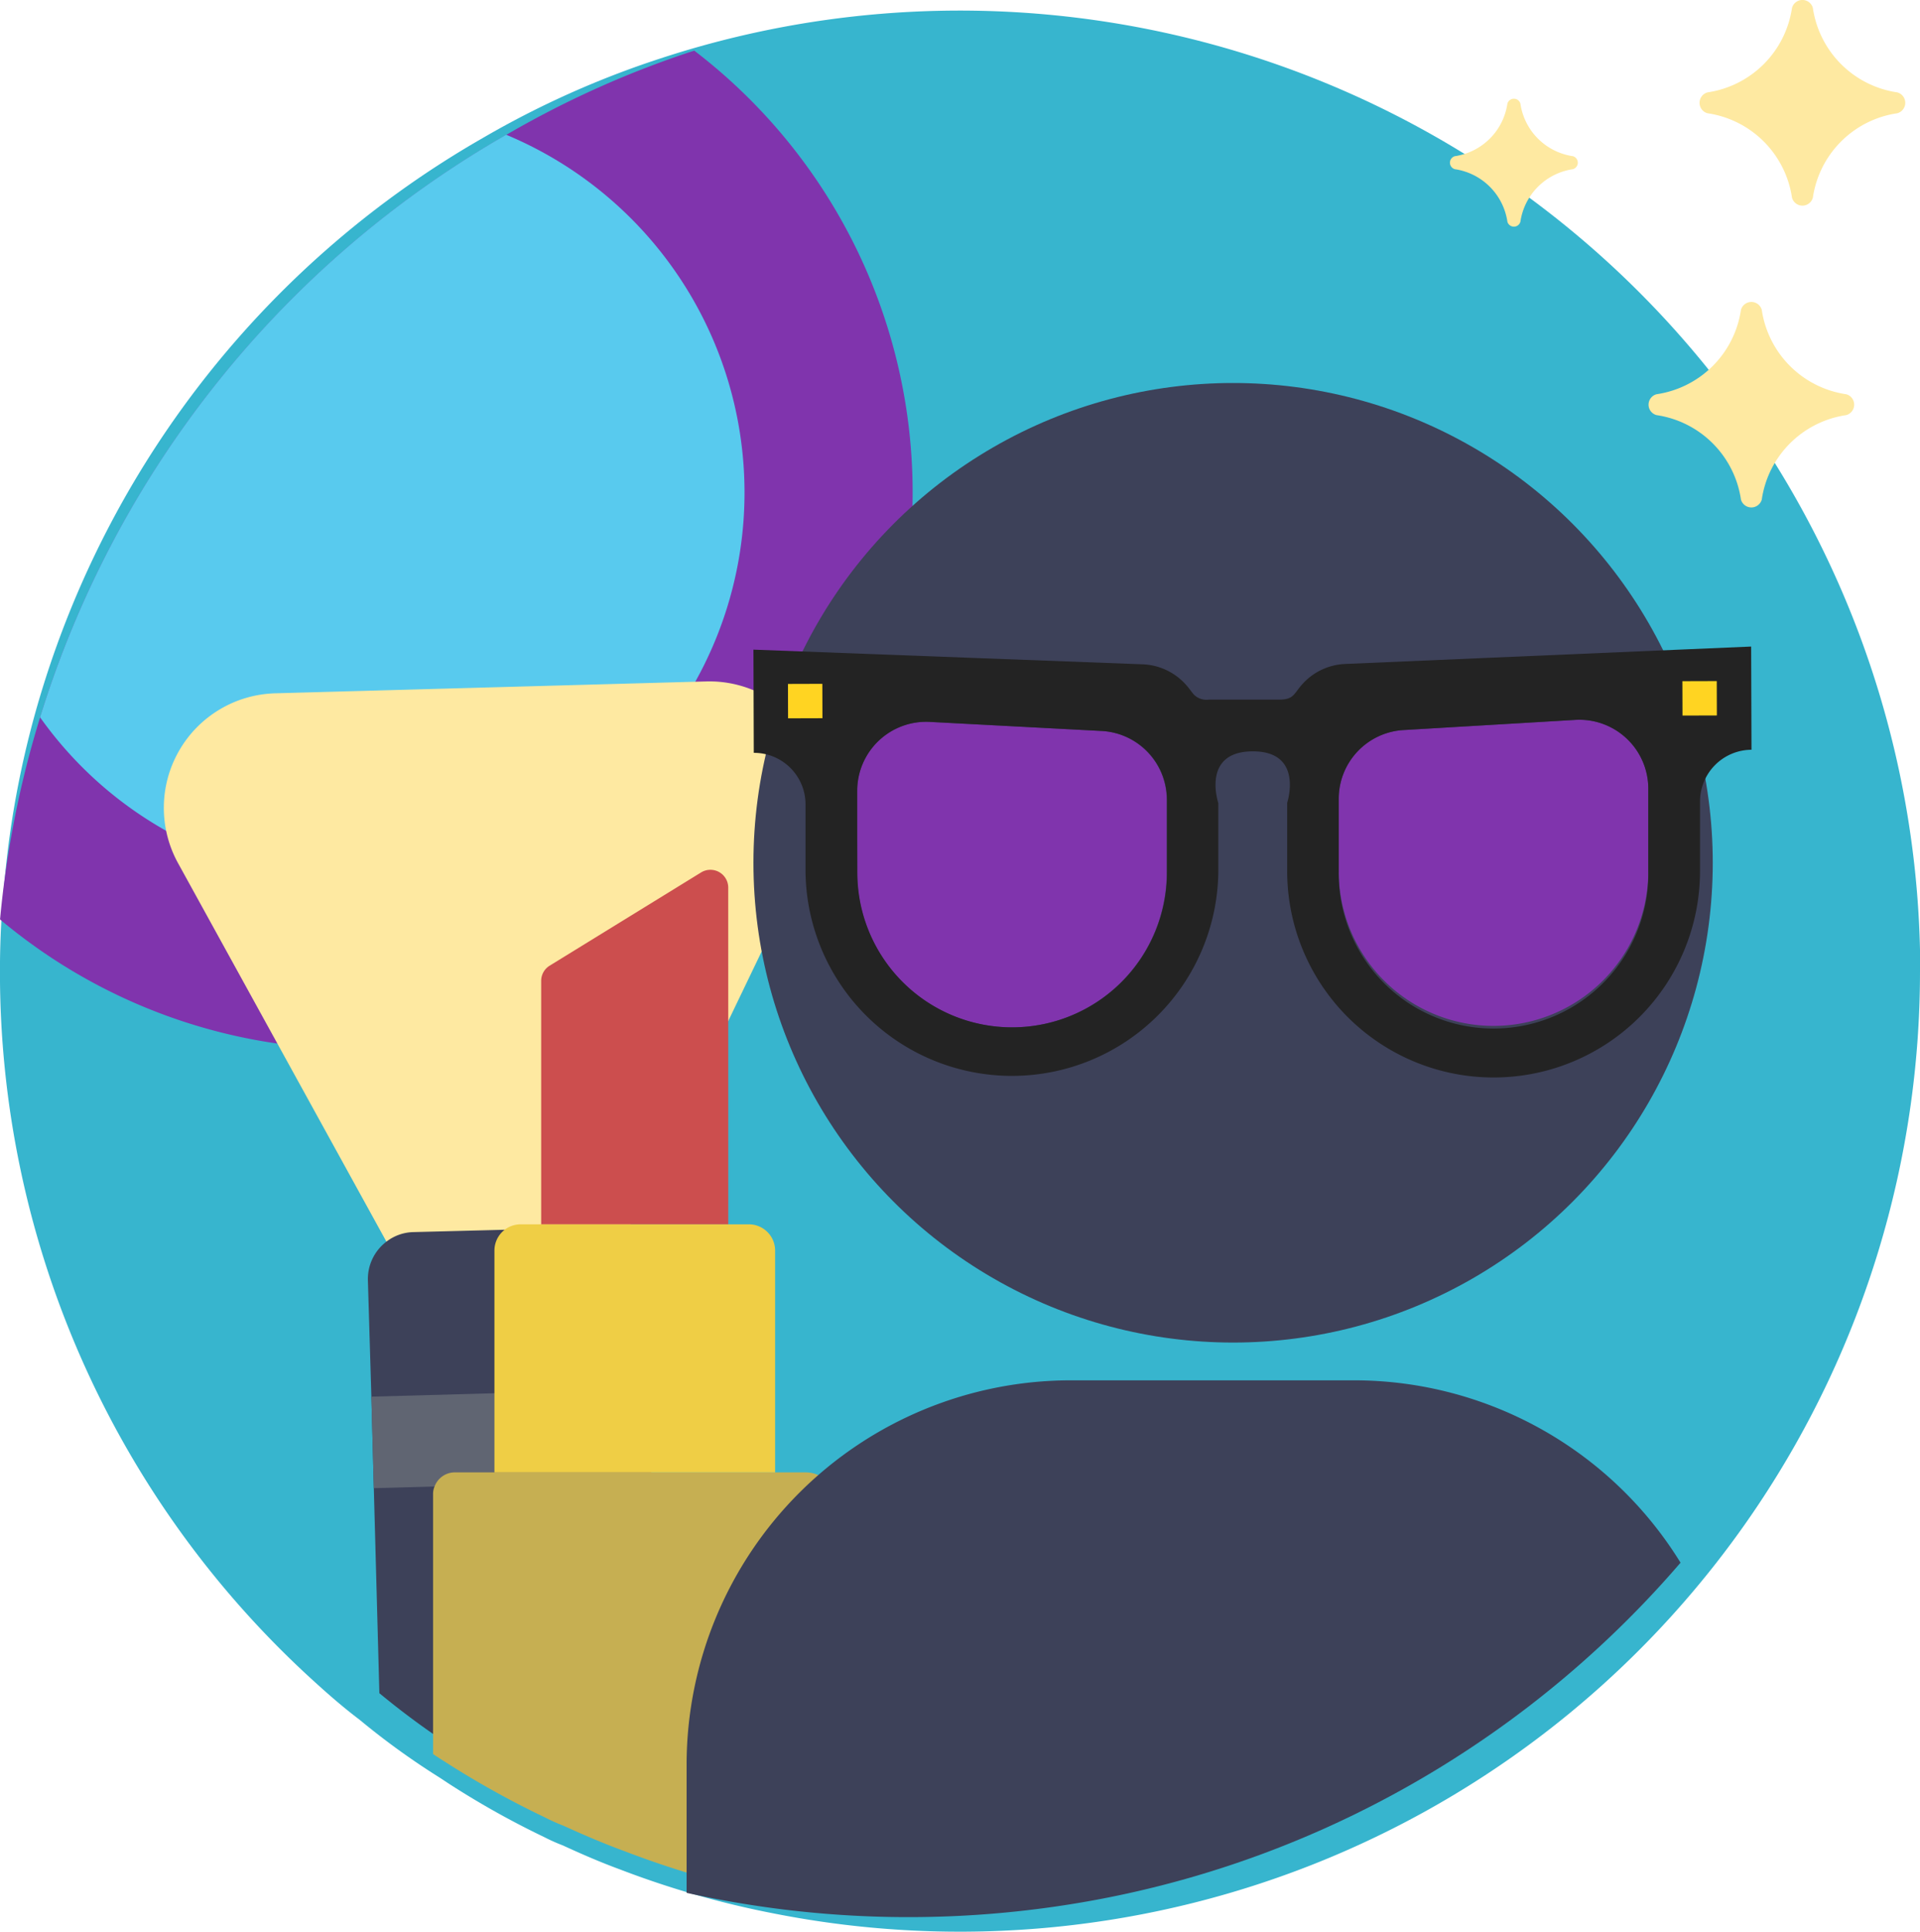 <svg xmlns="http://www.w3.org/2000/svg" width="39.764" height="40" viewBox="0 0 39.764 40"><g transform="translate(-2328.28 -297.876)"><path d="M2368.044,317.674a19.883,19.883,0,0,1-23.758,19.5,18.9,18.9,0,0,1-3.158-.905c-.408-.15-.8-.32-1.191-.5a3.794,3.794,0,0,1-.381-.17,17.846,17.846,0,0,1-1.967-1.1c-.075-.048-.15-.1-.218-.143a15.517,15.517,0,0,1-1.646-1.191c-.334-.252-.654-.531-.967-.817a19.823,19.823,0,0,1-6.479-14.685c0-.646.034-1.286.1-1.912a19.39,19.39,0,0,1,.783-3.947,19.88,19.88,0,0,1,9.112-11.385,18.981,18.981,0,0,1,3.675-1.647,19.891,19.891,0,0,1,26.1,18.891Z" transform="translate(0 0.317)" fill="#37b5ce"/><g transform="translate(2328.28 298.921)"><path d="M2338.521,319.6a11.463,11.463,0,0,1-10.1-2.358,20.571,20.571,0,0,1,.829-4.182,21.064,21.064,0,0,1,9.654-12.062,20.118,20.118,0,0,1,3.894-1.745,11.52,11.52,0,0,1-4.276,20.346Z" transform="translate(-2328.42 -299.25)" fill="#8034ad"/><path d="M2338.071,316.868a8.021,8.021,0,0,1-8.5-3.136,21.062,21.062,0,0,1,9.654-12.062,8.029,8.029,0,0,1-1.153,15.2Z" transform="translate(-2328.741 -299.925)" fill="#58caee"/></g><g transform="translate(2362.422 304.127)"><path d="M2380.795,307.324a2.072,2.072,0,0,1-1.749,1.748.224.224,0,0,0,0,.432,2.072,2.072,0,0,1,1.749,1.749.224.224,0,0,0,.431,0,2.071,2.071,0,0,1,1.749-1.749.224.224,0,0,0,0-.432,2.072,2.072,0,0,1-1.749-1.748A.224.224,0,0,0,2380.795,307.324Z" transform="translate(-2378.881 -307.16)" fill="#fee9a1"/></g><g transform="translate(2363.479 297.876)"><path d="M2382.268,298.074a2.073,2.073,0,0,1-1.75,1.749.224.224,0,0,0,0,.432,2.072,2.072,0,0,1,1.75,1.748.224.224,0,0,0,.432,0,2.07,2.07,0,0,1,1.749-1.748.224.224,0,0,0,0-.432,2.071,2.071,0,0,1-1.749-1.749A.224.224,0,0,0,2382.268,298.074Z" transform="translate(-2380.354 -297.91)" fill="#fee9a1"/></g><g transform="translate(2331.669 311.988)"><path d="M2337.77,332.5l-4.472-8.121a2.373,2.373,0,0,1,2.013-3.516l8.928-.246a2.372,2.372,0,0,1,2.2,3.4l-4.017,8.356Z" transform="translate(-2333 -320.62)" fill="#fee9a1"/><path d="M2344.958,348.337v.072a2.844,2.844,0,0,1-.129.862c-.431-.158-.847-.337-1.257-.524a4,4,0,0,1-.4-.18,18.849,18.849,0,0,1-2.075-1.156c-.079-.05-.158-.1-.23-.151a16.449,16.449,0,0,1-1.738-1.257l-.115-4.244-.051-1.9-.072-2.413a.971.971,0,0,1,.381-.79.949.949,0,0,1,.56-.2l2.535-.065,1.292-.036a1.274,1.274,0,0,1,.237.022.843.843,0,0,1,.33.144.931.931,0,0,1,.417.768l.072,2.413.043,1.723.007.172.064,2.054Z" transform="translate(-2334.661 -325.057)" fill="#3d4159"/><path d="M2344.795,342.913l-.052-1.895h0l-5.752.159h0l.052,1.895h0Z" transform="translate(-2334.689 -326.371)" fill="#606572"/></g><g transform="translate(2337.247 315.885)"><path d="M2349.991,344.052v6.3a2.163,2.163,0,0,1-1.055,1.867,19.932,19.932,0,0,1-3.332-.955c-.431-.158-.847-.337-1.257-.524a4,4,0,0,1-.4-.18,18.854,18.854,0,0,1-2.075-1.156c-.079-.05-.158-.1-.23-.151v-5.393a.4.4,0,0,1,.036-.158.448.448,0,0,1,.4-.28h7.281A.633.633,0,0,1,2349.991,344.052Z" transform="translate(-2341.64 -330.945)" fill="#c6af52"/><path d="M2348.636,333.389h-3.875v-5.041a.369.369,0,0,1,.175-.315l3.137-1.931a.369.369,0,0,1,.562.314Z" transform="translate(-2342.52 -326.047)" fill="#cc4e4e"/><path d="M2343.955,336.271a.543.543,0,0,0-.543.544v4.593h5.813v-4.593a.544.544,0,0,0-.544-.544Z" transform="translate(-2342.139 -328.93)" fill="#efce45"/></g><g transform="translate(2358.307 299.919)"><path d="M2373.758,300.858a1.289,1.289,0,0,1-1.089,1.089.14.14,0,0,0,0,.269,1.289,1.289,0,0,1,1.089,1.089.14.14,0,0,0,.269,0,1.288,1.288,0,0,1,1.088-1.089.14.14,0,0,0,0-.269,1.288,1.288,0,0,1-1.088-1.089A.14.14,0,0,0,2373.758,300.858Z" transform="translate(-2372.566 -300.756)" fill="#fee9a1"/></g><g transform="translate(2342.506 305.806)"><g transform="translate(0 20.65)"><path d="M2359.083,340.768h5.9a7.944,7.944,0,0,1,6.741,3.776l-.01.011a21.149,21.149,0,0,1-6.74,5.2,20.89,20.89,0,0,1-5.4,1.778,21.256,21.256,0,0,1-8.435-.153V348.7A7.96,7.96,0,0,1,2359.083,340.768Z" transform="translate(-2351.145 -340.768)" fill="#3d4159"/></g><ellipse cx="9.934" cy="9.934" rx="9.934" ry="9.934" transform="translate(1.378)" fill="#3d4159"/><g transform="translate(1.378 5.457)"><g transform="translate(2.146 1.516)"><path d="M2369.945,323.36l0,1.147v.356a3.206,3.206,0,0,0,6.412-.019l0-.713,0-.987a1.427,1.427,0,0,0-1.507-1.42l-3.562.21A1.425,1.425,0,0,0,2369.945,323.36Z" transform="translate(-2359.97 -321.721)" fill="#8034ad"/><path d="M2362.466,323.387l0,1.147v.356a3.206,3.206,0,1,1-6.412.02l0-.712,0-.987a1.428,1.428,0,0,1,1.5-1.43l3.563.188A1.426,1.426,0,0,1,2362.466,323.387Z" transform="translate(-2356.053 -321.737)" fill="#8034ad"/></g><path d="M2353.064,319.674l.007,2.137a1.068,1.068,0,0,1,1.072,1.066l0,.712,0,.713a4.275,4.275,0,0,0,8.549-.027v-.355l0-1.069s-.359-1.067.71-1.071.716,1.066.716,1.066l0,1.068v.357a4.275,4.275,0,0,0,8.55-.027l0-.712,0-.713a1.072,1.072,0,0,1,1.066-1.072l-.007-2.137-5.482.235-2.934.126a1.262,1.262,0,0,0-.833.369c-.234.236-.195.368-.53.369l-1.453,0a.37.37,0,0,1-.3-.095c-.06-.061-.11-.154-.228-.271a1.268,1.268,0,0,0-.834-.365Zm13.464,1.665,3.562-.211a1.428,1.428,0,0,1,1.507,1.421l0,.987,0,.712a3.206,3.206,0,1,1-6.411.019l0-.356,0-1.147A1.425,1.425,0,0,1,2366.528,321.339Zm-11.314,2.247,0-.987a1.428,1.428,0,0,1,1.5-1.429l3.562.188a1.426,1.426,0,0,1,1.352,1.417l0,1.147v.357a3.206,3.206,0,1,1-6.412.019Z" transform="translate(-2353.064 -319.61)" fill="#232323"/><g transform="translate(0.715 0.715)"><rect width="0.712" height="0.712" transform="matrix(1, -0.003, 0.003, 1, 18.524, 0.002)" fill="#ffd422"/><rect width="0.712" height="0.712" transform="matrix(1, -0.003, 0.003, 1, 0, 0.059)" fill="#ffd422"/></g></g></g></g></svg>